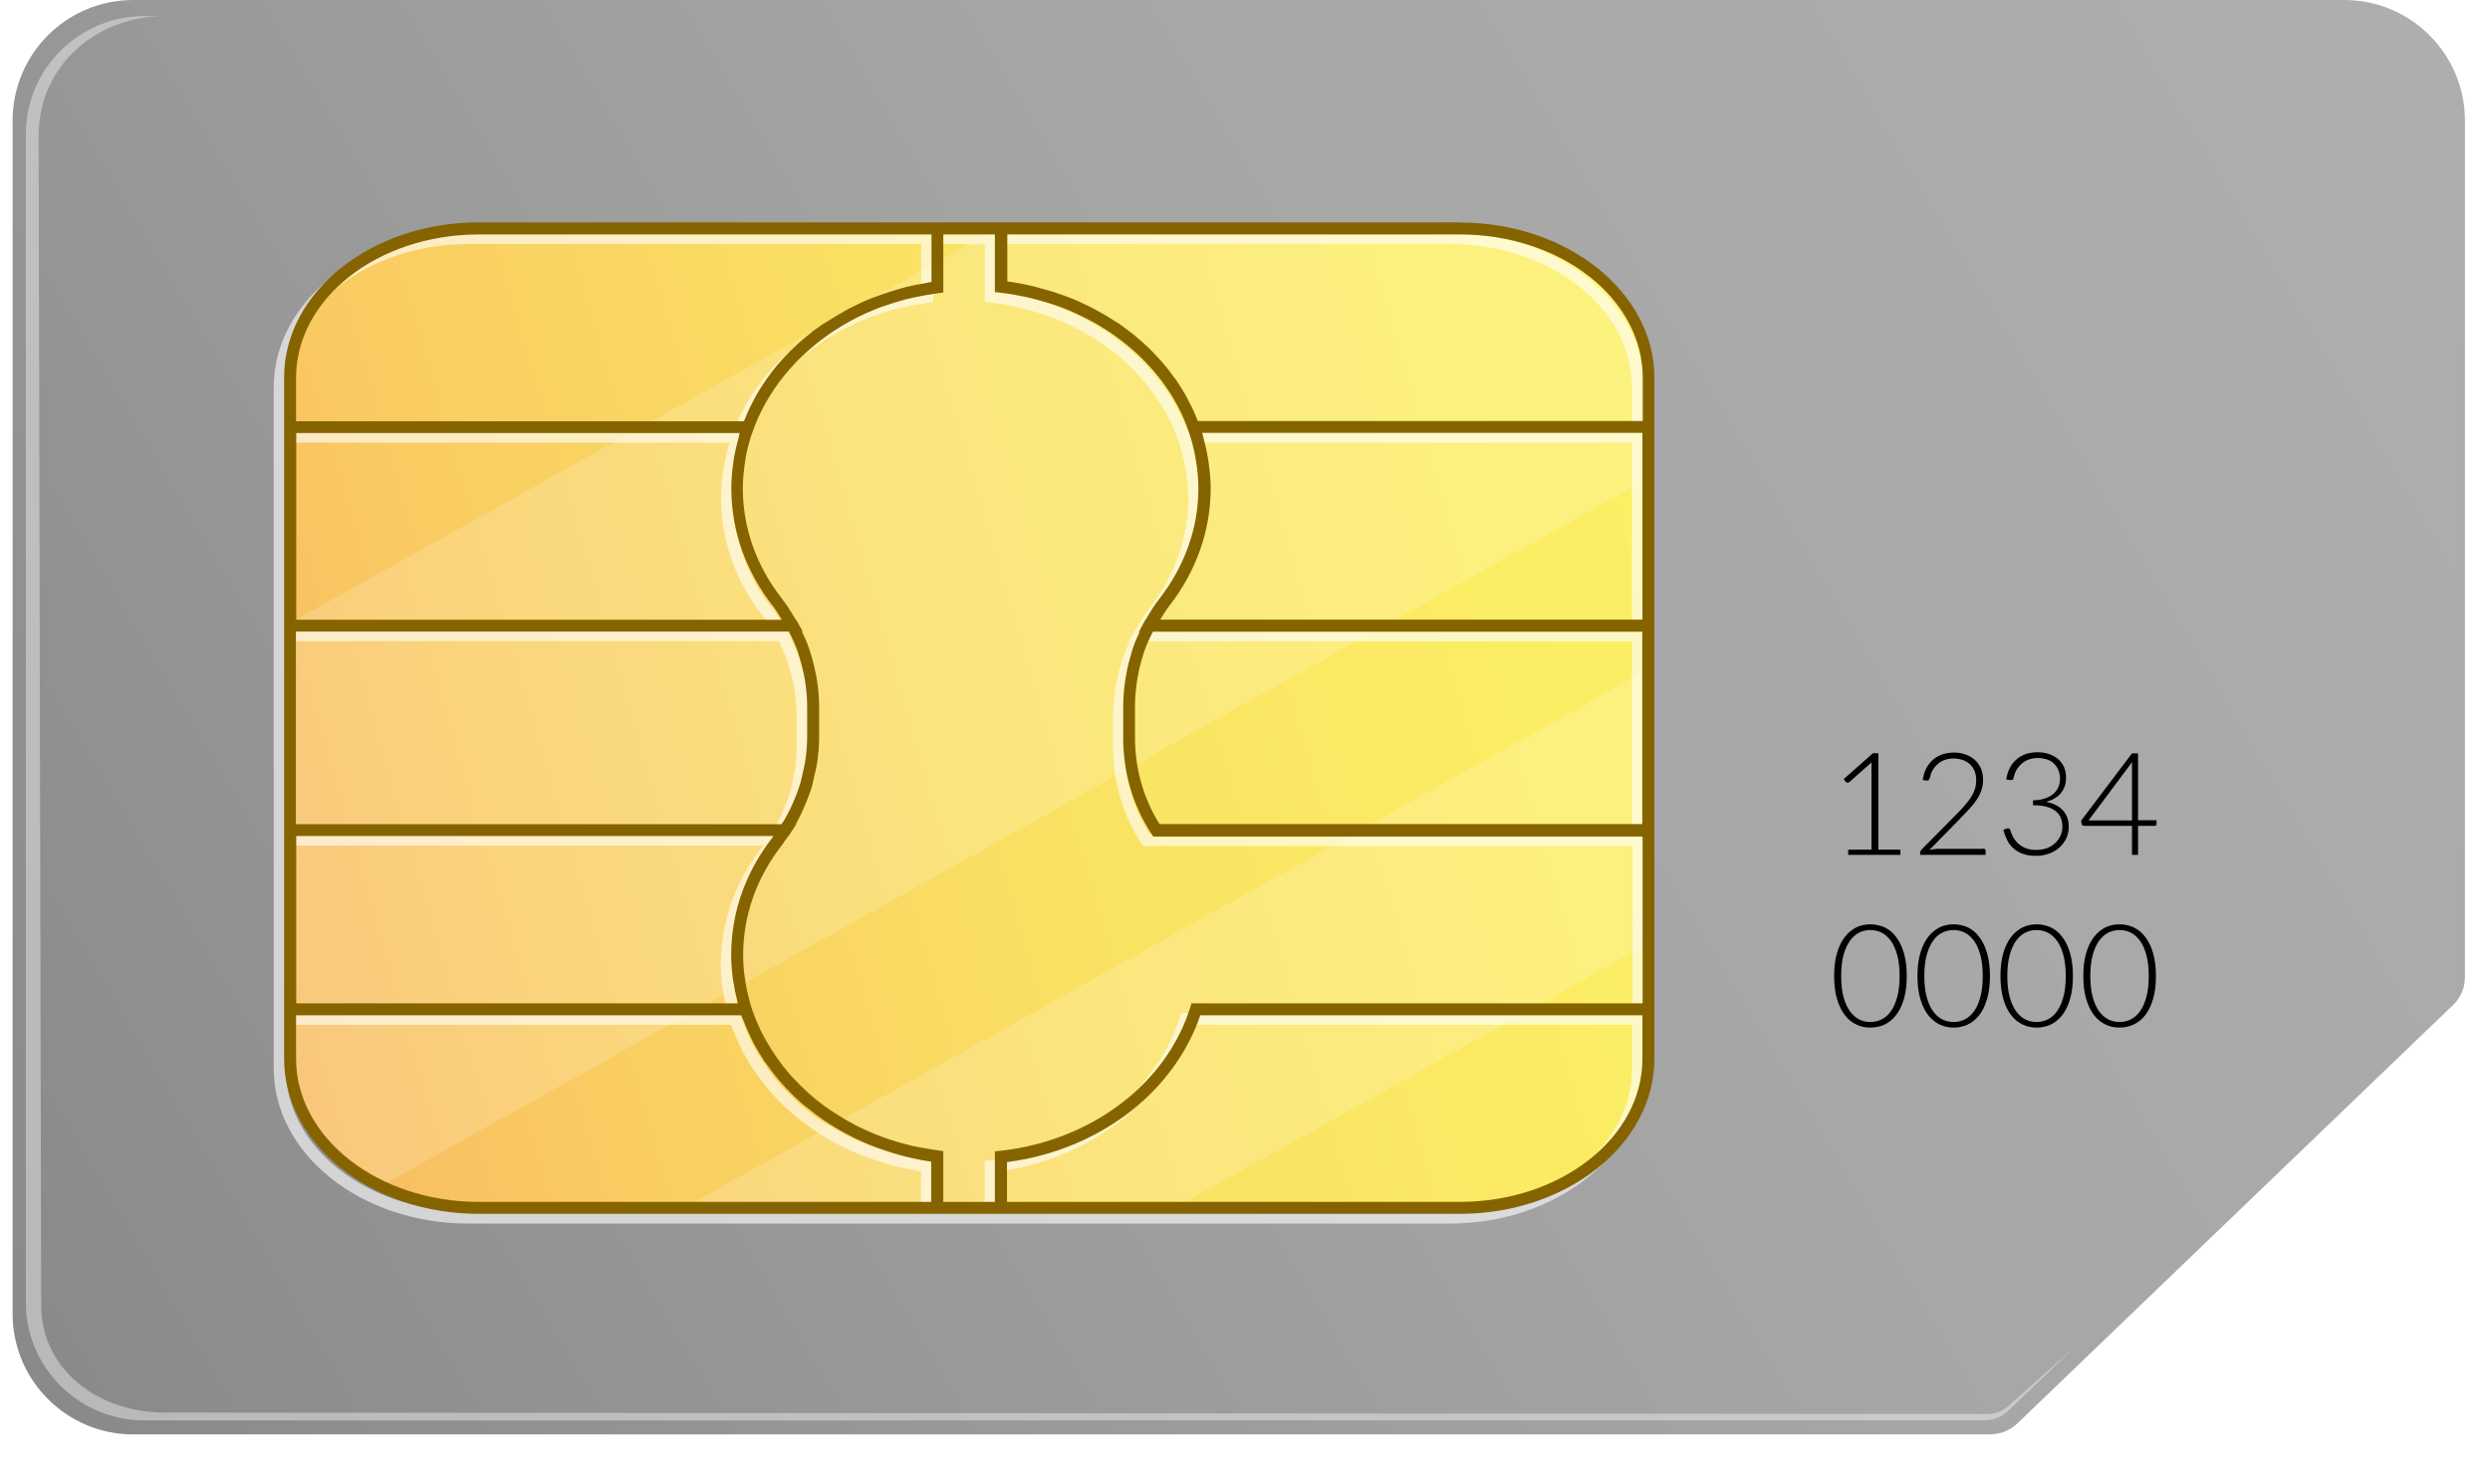 <svg width="156" height="93" viewBox="0 0 156 93" fill="none" xmlns="http://www.w3.org/2000/svg">
<g clip-path="url(#clip0_618_288)">
<path d="M124.71 89.87H8.35C4.18 89.87 0.79 86.49 0.79 82.31V7.56C0.79 3.38 4.17 0 8.35 0H146.87C151.04 0 154.43 3.38 154.43 7.56V61.23C154.43 61.89 154.16 62.51 153.69 62.96L126.38 89.19C125.93 89.62 125.34 89.86 124.71 89.86V89.87Z" fill="url(#paint0_linear_618_288)"/>
<path opacity="0.4" d="M125.89 88.05C125.5 88.4 125 88.59 124.48 88.59L10.28 88.5C6.18 88.5 2.58 85.81 2.58 81.78L2.42 8.45C2.45 3.99 6.18 1.01 10.28 1.01H9.05C4.95 1.01 1.62 4.32 1.62 8.4V81.59C1.62 85.68 4.94 88.99 9.04 88.99H124.34C124.89 88.99 125.41 88.78 125.8 88.4L130.04 84.34L125.88 88.04L125.89 88.05Z" fill="white"/>
<path d="M92.769 14.31H28.669C22.87 14.31 18.169 19.011 18.169 24.81V65.19C18.169 70.989 22.87 75.69 28.669 75.69H92.769C98.568 75.69 103.269 70.989 103.269 65.19V24.81C103.269 19.011 98.568 14.31 92.769 14.31Z" fill="url(#paint1_linear_618_288)"/>
<g opacity="0.48">
<path d="M62.449 14.31H28.309C22.709 14.31 18.179 18.85 18.179 24.44V58.12L18.549 38.82L62.449 14.31Z" fill="url(#paint2_linear_618_288)"/>
<path opacity="0.35" d="M103.279 24.44C103.279 18.85 98.739 14.31 93.149 14.31H62.449L18.549 38.82L18.179 58.12V65.56C18.179 69.43 20.349 72.79 23.539 74.49L103.279 29.96V24.44Z" fill="white"/>
<path d="M73.599 75.69L103.269 59.12L103.279 58.98V41.92L42.799 75.69H73.599Z" fill="url(#paint3_linear_618_288)"/>
<path opacity="0.35" d="M73.599 75.69L103.269 59.12L103.279 58.98V41.92L42.799 75.69H73.599Z" fill="white"/>
</g>
<path opacity="0.61" d="M90.809 14.54H29.339C22.619 14.54 17.149 18.9 17.149 24.26V66.94C17.149 72.3 22.619 76.66 29.339 76.66H90.809C97.529 76.66 102.999 72.3 102.999 66.94V24.26C102.999 18.9 97.529 14.54 90.809 14.54ZM17.899 24.26C17.899 19.31 23.029 15.29 29.339 15.29H57.709V18.26C57.599 18.28 57.489 18.31 57.369 18.33C56.949 18.4 56.529 18.48 56.129 18.58C55.919 18.63 55.719 18.69 55.519 18.75C55.149 18.86 54.779 18.98 54.419 19.11C54.259 19.17 54.109 19.22 53.949 19.28C53.469 19.47 53.009 19.69 52.559 19.92C52.379 20.01 52.199 20.12 52.029 20.22C51.739 20.38 51.459 20.56 51.189 20.73C51.049 20.82 50.889 20.9 50.749 21C50.449 21.21 50.149 21.44 49.879 21.67L49.749 21.77C49.479 22 49.229 22.23 48.929 22.52L48.849 22.59C48.599 22.84 48.369 23.1 48.139 23.36L48.039 23.47C47.539 24.07 47.099 24.71 46.729 25.36C46.679 25.45 46.629 25.54 46.589 25.63L46.509 25.79C46.409 25.98 46.309 26.17 46.219 26.37C46.159 26.5 46.109 26.63 46.059 26.76L45.959 26.99H17.899V24.27V24.26ZM17.899 27.73H45.689C45.659 27.84 45.649 27.95 45.619 28.05C45.509 28.42 45.429 28.8 45.359 29.19C45.329 29.35 45.309 29.51 45.279 29.67C45.209 30.17 45.169 30.67 45.169 31.18C45.169 31.18 45.169 31.18 45.169 31.19C45.169 33.85 46.079 36.41 47.789 38.59C47.999 38.85 48.159 39.14 48.329 39.42H17.909V27.73H17.899ZM17.899 40.17H48.779C48.989 40.58 49.179 40.99 49.329 41.42C49.369 41.54 49.399 41.66 49.439 41.79C49.559 42.16 49.649 42.54 49.719 42.93C49.749 43.07 49.769 43.2 49.789 43.34C49.859 43.84 49.909 44.35 49.909 44.87V46.77C49.909 47.31 49.859 47.83 49.779 48.35C49.749 48.54 49.699 48.73 49.659 48.92C49.589 49.24 49.519 49.56 49.419 49.87C49.349 50.08 49.269 50.29 49.189 50.5C49.079 50.78 48.959 51.05 48.829 51.32C48.729 51.52 48.619 51.72 48.509 51.92C48.449 52.03 48.369 52.13 48.299 52.24H17.879V40.18L17.899 40.17ZM17.899 52.98H47.819C47.819 52.98 47.789 53.01 47.779 53.03C46.059 55.22 45.159 57.77 45.159 60.43C45.159 60.91 45.199 61.39 45.259 61.86C45.259 61.93 45.279 61.99 45.289 62.06C45.359 62.51 45.449 62.95 45.559 63.38C45.559 63.4 45.559 63.43 45.569 63.45H17.899V52.97V52.98ZM57.709 75.9H29.339C23.029 75.9 17.899 71.88 17.899 66.93V64.21H45.789C45.829 64.33 45.899 64.45 45.949 64.57C46.049 64.84 46.169 65.11 46.289 65.37C46.389 65.58 46.479 65.79 46.589 65.99C46.789 66.36 46.999 66.71 47.229 67.06C47.369 67.26 47.519 67.46 47.669 67.66C47.819 67.86 47.979 68.06 48.149 68.26C48.309 68.44 48.459 68.62 48.629 68.8C48.939 69.13 49.259 69.44 49.599 69.74C49.709 69.83 49.829 69.92 49.939 70.01C50.259 70.27 50.579 70.51 50.919 70.75C51.039 70.83 51.159 70.91 51.279 70.99C52.219 71.6 53.239 72.11 54.319 72.51C54.369 72.53 54.419 72.55 54.469 72.56C55.499 72.93 56.569 73.22 57.699 73.38V75.9H57.709ZM102.249 66.93C102.249 71.88 97.119 75.9 90.809 75.9H62.439V73.41C63.159 73.32 63.859 73.18 64.539 73C69.309 71.74 73.089 68.47 74.549 64.21H102.249V66.93ZM102.249 63.46H73.999L73.919 63.72C72.589 67.93 68.839 71.16 64.109 72.33C63.429 72.5 62.739 72.62 62.019 72.7L61.689 72.74V75.9H58.459V72.72H58.399L57.869 72.64C57.779 72.63 57.699 72.61 57.609 72.6L57.489 72.58C57.209 72.53 56.929 72.49 56.659 72.43H56.649C56.559 72.41 56.459 72.38 56.369 72.36C55.199 72.08 54.089 71.67 53.059 71.15C52.989 71.12 52.919 71.08 52.849 71.04C52.449 70.83 52.059 70.6 51.679 70.36C51.569 70.29 51.459 70.22 51.359 70.15C50.959 69.88 50.579 69.59 50.219 69.28C50.079 69.16 49.939 69.03 49.809 68.9C49.589 68.7 49.389 68.5 49.189 68.29C49.029 68.12 48.869 67.96 48.729 67.78C48.529 67.55 48.339 67.3 48.159 67.05C47.969 66.79 47.789 66.52 47.619 66.24C47.489 66.03 47.359 65.81 47.249 65.59C47.139 65.39 47.039 65.19 46.949 64.99C46.789 64.64 46.649 64.29 46.519 63.93L46.459 63.74C46.299 63.22 46.179 62.71 46.089 62.19C46.079 62.12 46.069 62.06 46.059 61.99C45.979 61.48 45.939 60.96 45.939 60.45C45.939 57.97 46.789 55.58 48.399 53.53C48.449 53.47 48.479 53.4 48.519 53.34C48.599 53.23 48.689 53.11 48.769 53H48.789L48.899 52.83C48.899 52.83 48.939 52.76 48.959 52.73L49.279 52.25H49.239C49.339 52.08 49.429 51.9 49.519 51.72C49.659 51.44 49.779 51.15 49.899 50.86C49.989 50.63 50.089 50.39 50.169 50.15C50.279 49.82 50.349 49.48 50.419 49.14C50.469 48.93 50.529 48.72 50.559 48.5C50.649 47.94 50.699 47.36 50.699 46.78V44.88C50.699 44.33 50.649 43.79 50.569 43.26C50.539 43.07 50.499 42.88 50.459 42.69C50.389 42.34 50.309 42 50.199 41.66C50.139 41.46 50.079 41.27 50.009 41.08C49.899 40.77 49.759 40.48 49.619 40.18H49.669L49.379 39.65V39.63C49.379 39.63 49.349 39.6 49.339 39.59L49.249 39.43H49.229C48.969 38.98 48.689 38.53 48.379 38.13C46.769 36.08 45.919 33.68 45.919 31.2C45.919 31.2 45.919 31.2 45.919 31.19C45.919 30.64 45.979 30.09 46.059 29.55C46.079 29.42 46.099 29.29 46.119 29.16C46.209 28.67 46.349 28.19 46.509 27.72C47.399 25.14 49.249 22.88 51.709 21.29C51.959 21.13 52.209 20.97 52.469 20.83C52.679 20.71 52.879 20.6 53.099 20.49C53.479 20.3 53.879 20.12 54.279 19.96C54.469 19.88 54.669 19.82 54.869 19.75C55.229 19.62 55.599 19.51 55.969 19.41C56.169 19.36 56.369 19.3 56.569 19.26C56.989 19.17 57.409 19.09 57.829 19.03C57.929 19.01 58.029 18.99 58.139 18.98L58.469 18.94V15.3H61.699V18.91L62.029 18.95C62.059 18.95 62.079 18.95 62.109 18.96C62.649 19.02 63.179 19.12 63.699 19.23C63.849 19.26 63.999 19.3 64.149 19.34C64.629 19.46 65.109 19.6 65.579 19.77C65.639 19.79 65.699 19.81 65.759 19.83C66.269 20.02 66.769 20.24 67.249 20.48C67.379 20.54 67.509 20.61 67.639 20.68C68.059 20.9 68.459 21.14 68.849 21.4C70.919 22.78 72.539 24.63 73.489 26.76C73.509 26.8 73.519 26.84 73.539 26.88C73.649 27.14 73.749 27.4 73.839 27.67C74.009 28.17 74.149 28.67 74.239 29.18C74.259 29.3 74.279 29.42 74.299 29.54C74.389 30.09 74.439 30.64 74.449 31.2C74.449 33.68 73.599 36.07 72.009 38.12C71.689 38.53 71.409 38.98 71.149 39.44H71.129L71.049 39.59C71.049 39.59 71.029 39.62 71.019 39.64L70.719 40.2H70.769C70.629 40.5 70.489 40.8 70.379 41.11C70.329 41.26 70.279 41.41 70.239 41.57C70.119 41.96 70.019 42.35 69.949 42.75C69.919 42.9 69.889 43.05 69.869 43.2C69.789 43.74 69.739 44.29 69.739 44.85V46.84C69.739 49 70.349 51.08 71.509 52.84L71.619 53.01H102.279V63.49L102.249 63.46ZM102.249 52.23H71.999C70.989 50.63 70.459 48.76 70.459 46.82V44.83C70.459 44.31 70.509 43.8 70.579 43.3C70.599 43.17 70.619 43.04 70.649 42.91C70.719 42.51 70.819 42.12 70.939 41.74C70.969 41.63 70.999 41.52 71.039 41.41C71.189 40.99 71.369 40.58 71.579 40.18H102.249V52.24V52.23ZM102.249 39.42H72.029C72.209 39.14 72.379 38.84 72.589 38.57C74.289 36.39 75.189 33.84 75.189 31.2V31.18C75.189 30.67 75.139 30.16 75.069 29.66C75.049 29.51 75.029 29.36 74.999 29.21C74.929 28.79 74.829 28.38 74.719 27.98C74.699 27.9 74.689 27.81 74.659 27.73H102.239V39.42H102.249ZM74.389 26.98C74.389 26.98 74.389 26.97 74.389 26.96L74.279 26.7C74.279 26.7 74.279 26.68 74.269 26.67C74.249 26.62 74.229 26.56 74.199 26.51C74.169 26.45 74.149 26.38 74.119 26.32C74.029 26.12 73.919 25.92 73.799 25.69L73.729 25.55C73.689 25.47 73.649 25.39 73.609 25.32C73.419 24.99 73.219 24.67 72.999 24.36L72.859 24.18C72.679 23.93 72.489 23.68 72.279 23.43L72.079 23.2C71.879 22.98 71.679 22.76 71.469 22.55L71.259 22.34C71.079 22.16 70.879 22 70.689 21.83C70.669 21.82 70.659 21.8 70.639 21.79C70.609 21.77 70.589 21.74 70.559 21.72L70.359 21.56C70.189 21.42 69.989 21.28 69.809 21.14C69.749 21.09 69.689 21.05 69.619 21C69.579 20.97 69.539 20.94 69.499 20.91L69.409 20.85C69.329 20.79 69.239 20.75 69.159 20.7C68.809 20.47 68.449 20.25 68.069 20.05C67.939 19.98 67.809 19.91 67.679 19.84C67.199 19.6 66.709 19.38 66.199 19.18C66.089 19.14 65.989 19.11 65.879 19.07C65.449 18.92 65.009 18.78 64.559 18.66C64.409 18.62 64.259 18.58 64.109 18.54C63.559 18.41 62.999 18.3 62.429 18.22V15.28H90.799C97.109 15.28 102.239 19.3 102.239 24.25V26.97H74.379L74.389 26.98Z" fill="white"/>
<path d="M91.459 13.93H29.989C23.269 13.93 17.799 18.29 17.799 23.65V66.33C17.799 71.69 23.269 76.05 29.989 76.05H91.459C98.179 76.05 103.649 71.69 103.649 66.33V23.66C103.649 18.3 98.179 13.94 91.459 13.94V13.93ZM18.549 23.66C18.549 18.71 23.679 14.69 29.989 14.69H58.359V17.66C58.249 17.68 58.139 17.71 58.019 17.73C57.599 17.8 57.179 17.88 56.779 17.98C56.569 18.03 56.369 18.09 56.169 18.15C55.789 18.26 55.429 18.38 55.069 18.51C54.919 18.57 54.759 18.62 54.609 18.68C54.129 18.87 53.669 19.09 53.219 19.32C53.039 19.41 52.869 19.52 52.689 19.62C52.399 19.78 52.119 19.96 51.849 20.13C51.709 20.22 51.549 20.3 51.409 20.4C51.109 20.61 50.809 20.84 50.539 21.07L50.409 21.17C50.139 21.4 49.889 21.63 49.589 21.92L49.509 21.99C49.259 22.24 49.029 22.5 48.799 22.76L48.699 22.87C48.199 23.47 47.759 24.11 47.379 24.76C47.329 24.85 47.279 24.94 47.239 25.03L47.159 25.19C47.059 25.38 46.959 25.57 46.869 25.77C46.809 25.9 46.759 26.03 46.709 26.16L46.609 26.39H18.549V23.67V23.66ZM18.549 27.13H46.339C46.309 27.24 46.289 27.35 46.269 27.46C46.159 27.83 46.069 28.21 45.999 28.6C45.969 28.76 45.949 28.92 45.929 29.08C45.859 29.58 45.819 30.08 45.819 30.59C45.819 30.59 45.819 30.59 45.819 30.6C45.819 33.26 46.729 35.82 48.439 38C48.649 38.26 48.809 38.55 48.979 38.83H18.559V27.14L18.549 27.13ZM18.549 39.57H49.429C49.639 39.98 49.829 40.39 49.979 40.82C50.019 40.94 50.049 41.06 50.089 41.19C50.209 41.56 50.299 41.94 50.379 42.33C50.409 42.47 50.429 42.6 50.449 42.74C50.519 43.24 50.569 43.75 50.569 44.27V46.17C50.569 46.71 50.519 47.23 50.439 47.75C50.409 47.94 50.359 48.13 50.319 48.32C50.249 48.64 50.179 48.96 50.079 49.27C50.009 49.48 49.929 49.69 49.849 49.9C49.739 50.18 49.619 50.45 49.489 50.72C49.389 50.92 49.279 51.12 49.169 51.32C49.109 51.43 49.029 51.53 48.959 51.64H18.539V39.58L18.549 39.57ZM18.549 52.38H48.469C48.469 52.38 48.439 52.41 48.429 52.43C46.709 54.62 45.809 57.17 45.809 59.83C45.809 60.33 45.849 60.8 45.909 61.27C45.909 61.34 45.929 61.4 45.939 61.47C46.009 61.92 46.099 62.36 46.209 62.79C46.209 62.81 46.209 62.84 46.229 62.86H18.559V52.38H18.549ZM58.359 75.3H29.989C23.679 75.3 18.549 71.28 18.549 66.33V63.61H46.439C46.479 63.73 46.549 63.85 46.589 63.97C46.699 64.24 46.809 64.51 46.929 64.77C47.029 64.98 47.119 65.19 47.229 65.39C47.429 65.75 47.639 66.11 47.869 66.46C48.009 66.66 48.159 66.86 48.309 67.06C48.459 67.26 48.619 67.46 48.789 67.66C48.949 67.84 49.099 68.02 49.269 68.2C49.579 68.53 49.899 68.84 50.239 69.14C50.349 69.23 50.469 69.32 50.579 69.41C50.899 69.67 51.219 69.91 51.559 70.15C51.679 70.23 51.799 70.31 51.919 70.39C52.859 71 53.879 71.51 54.959 71.91C55.009 71.93 55.059 71.94 55.109 71.96C56.129 72.33 57.209 72.62 58.339 72.78V75.3H58.359ZM102.899 66.33C102.899 71.28 97.769 75.3 91.459 75.3H63.089V72.81C63.809 72.71 64.509 72.58 65.189 72.4C69.959 71.14 73.739 67.87 75.199 63.61H102.899V66.33ZM102.899 62.86H74.649L74.569 63.12C73.239 67.33 69.489 70.56 64.759 71.73C64.079 71.9 63.389 72.02 62.669 72.1L62.329 72.14V75.3H59.099V72.12L59.029 72.11L58.499 72.03C58.409 72.02 58.319 72 58.239 71.99L58.119 71.97C57.839 71.92 57.559 71.88 57.289 71.82H57.279C57.179 71.8 57.089 71.77 56.999 71.75C55.829 71.47 54.719 71.06 53.689 70.54C53.619 70.51 53.549 70.47 53.479 70.43C53.079 70.22 52.689 69.99 52.309 69.74C52.199 69.67 52.089 69.6 51.989 69.53C51.589 69.26 51.209 68.97 50.849 68.66C50.709 68.54 50.569 68.41 50.439 68.28C50.219 68.08 50.019 67.88 49.819 67.67C49.659 67.5 49.499 67.34 49.359 67.16C49.159 66.93 48.969 66.68 48.789 66.43C48.599 66.17 48.419 65.9 48.249 65.62C48.119 65.41 47.989 65.19 47.869 64.97C47.759 64.77 47.659 64.57 47.569 64.37C47.409 64.02 47.269 63.67 47.139 63.31L47.079 63.12C46.919 62.6 46.799 62.09 46.709 61.57C46.699 61.5 46.689 61.44 46.679 61.37C46.599 60.86 46.559 60.34 46.559 59.83C46.559 57.35 47.409 54.95 49.019 52.91C49.069 52.85 49.099 52.78 49.139 52.72C49.229 52.61 49.309 52.49 49.389 52.38H49.409L49.519 52.21C49.519 52.21 49.559 52.14 49.579 52.11L49.899 51.63H49.859C49.959 51.46 50.049 51.28 50.139 51.1C50.279 50.82 50.399 50.53 50.519 50.24C50.609 50 50.709 49.77 50.789 49.53C50.899 49.2 50.969 48.86 51.039 48.52C51.089 48.31 51.149 48.1 51.179 47.88C51.269 47.32 51.319 46.74 51.319 46.16V44.26C51.319 43.71 51.269 43.17 51.189 42.64C51.159 42.45 51.119 42.26 51.079 42.07C51.009 41.72 50.919 41.38 50.819 41.04C50.759 40.84 50.699 40.65 50.629 40.46C50.519 40.15 50.379 39.86 50.239 39.56H50.289L49.999 39.04C49.999 39.04 49.999 39.04 49.999 39.03V39.01C49.999 39.01 49.969 38.98 49.959 38.97L49.869 38.82H49.849C49.589 38.37 49.309 37.92 48.999 37.52C47.389 35.47 46.539 33.07 46.539 30.59C46.539 30.59 46.539 30.59 46.539 30.58C46.539 30.03 46.599 29.48 46.679 28.94C46.699 28.81 46.719 28.68 46.739 28.55C46.829 28.06 46.969 27.58 47.129 27.11C48.019 24.53 49.869 22.27 52.329 20.68C52.579 20.52 52.829 20.36 53.089 20.22C53.299 20.1 53.499 19.99 53.719 19.88C54.099 19.69 54.499 19.51 54.899 19.35C55.089 19.27 55.289 19.21 55.489 19.14C55.849 19.01 56.219 18.9 56.589 18.8C56.789 18.75 56.989 18.69 57.199 18.65C57.619 18.56 58.039 18.48 58.459 18.42C58.559 18.4 58.659 18.38 58.769 18.37L59.099 18.33V14.69H62.329V18.3L62.669 18.34C62.699 18.34 62.719 18.34 62.749 18.35C63.289 18.41 63.819 18.51 64.339 18.62C64.489 18.65 64.639 18.69 64.789 18.73C65.269 18.85 65.749 18.99 66.219 19.16C66.279 19.18 66.339 19.2 66.399 19.22C66.909 19.41 67.409 19.63 67.889 19.87C68.019 19.93 68.149 20 68.279 20.07C68.699 20.29 69.099 20.53 69.489 20.79C71.559 22.17 73.179 24.02 74.129 26.15C74.149 26.19 74.159 26.23 74.179 26.27C74.289 26.53 74.389 26.79 74.479 27.06C74.649 27.56 74.789 28.06 74.879 28.57C74.899 28.69 74.919 28.81 74.939 28.93C75.029 29.48 75.079 30.03 75.079 30.59C75.079 30.59 75.079 30.59 75.079 30.6C75.079 33.07 74.229 35.46 72.639 37.51C72.319 37.92 72.039 38.37 71.779 38.83H71.759L71.679 38.98C71.679 38.98 71.659 39.01 71.649 39.03L71.349 39.59H71.399C71.259 39.89 71.119 40.19 71.009 40.51C70.959 40.66 70.909 40.81 70.869 40.97C70.749 41.36 70.649 41.75 70.579 42.15C70.549 42.3 70.519 42.45 70.499 42.6C70.419 43.14 70.369 43.69 70.369 44.25V46.24C70.369 48.4 70.979 50.48 72.139 52.24L72.249 52.41H102.909V62.89L102.899 62.86ZM102.899 51.63H72.649C71.639 50.03 71.109 48.16 71.109 46.22V44.23C71.109 43.71 71.159 43.2 71.229 42.7C71.249 42.57 71.269 42.44 71.299 42.31C71.369 41.91 71.469 41.52 71.589 41.14C71.619 41.03 71.649 40.92 71.689 40.81C71.839 40.39 72.019 39.98 72.229 39.58H102.889V51.64L102.899 51.63ZM102.899 38.82H72.689C72.869 38.53 73.039 38.24 73.249 37.97C74.949 35.79 75.849 33.24 75.849 30.59V30.57C75.849 30.06 75.799 29.55 75.729 29.05C75.709 28.9 75.689 28.75 75.659 28.6C75.589 28.18 75.489 27.77 75.379 27.37C75.359 27.29 75.349 27.2 75.319 27.12H102.899V38.81V38.82ZM75.039 26.38C75.039 26.38 75.039 26.37 75.039 26.36L74.929 26.1C74.929 26.1 74.929 26.08 74.919 26.07C74.899 26.02 74.879 25.96 74.849 25.91C74.819 25.85 74.799 25.78 74.769 25.72C74.679 25.52 74.569 25.32 74.449 25.09L74.379 24.95C74.339 24.87 74.299 24.79 74.259 24.72C74.069 24.39 73.869 24.07 73.659 23.77L73.519 23.59C73.339 23.34 73.149 23.09 72.939 22.84L72.739 22.61C72.539 22.39 72.339 22.17 72.129 21.96L71.919 21.75C71.739 21.57 71.539 21.41 71.349 21.24C71.329 21.23 71.319 21.21 71.299 21.2C71.269 21.18 71.249 21.15 71.219 21.13L71.029 20.97C70.859 20.83 70.659 20.69 70.479 20.55C70.419 20.5 70.359 20.46 70.289 20.41C70.249 20.38 70.209 20.35 70.169 20.32L70.079 20.26C69.999 20.2 69.909 20.16 69.829 20.11C69.479 19.88 69.119 19.66 68.739 19.46C68.609 19.39 68.479 19.32 68.349 19.25C67.869 19.01 67.379 18.78 66.869 18.59C66.759 18.55 66.659 18.52 66.549 18.48C66.119 18.32 65.679 18.19 65.229 18.07C65.079 18.03 64.929 17.99 64.789 17.95C64.239 17.82 63.679 17.7 63.109 17.63V14.69H91.479C97.789 14.69 102.919 18.71 102.919 23.66V26.38H75.059H75.039Z" fill="#856400"/>
<mask id="mask0_618_288" style="mask-type:luminance" maskUnits="userSpaceOnUse" x="17" y="13" width="87" height="64">
<path d="M72.58 76.06H48.859C31.7 76.06 17.79 62.15 17.79 44.99C17.79 27.83 31.7 13.92 48.85 13.92H72.57C89.73 13.92 103.63 27.83 103.63 44.99C103.63 62.15 89.72 76.06 72.57 76.06H72.58Z" fill="white"/>
</mask>
<g mask="url(#mask0_618_288)">
<path style="mix-blend-mode:screen" opacity="0.41" d="M-85.02 114.05C-89.73 105.5 -30.32 63.68 47.68 20.63C125.67 -22.41 192.71 -50.39 197.42 -41.84C202.13 -33.29 142.72 8.53 64.72 51.58C-13.27 94.63 -80.32 122.6 -85.02 114.05Z" fill="url(#paint4_radial_618_288)"/>
<path style="mix-blend-mode:screen" opacity="0.41" d="M-29.001 123.87C-31.441 119.46 15.889 88.67 76.709 55.1C137.529 21.53 188.799 -2.11 191.239 2.3C193.679 6.71 146.349 37.5 85.529 71.07C24.709 104.64 -26.571 128.28 -29.001 123.87Z" fill="url(#paint5_radial_618_288)"/>
</g>
<path d="M119.06 53.23V53.56H115.79V53.23H117.25V48.08C117.25 47.98 117.25 47.87 117.26 47.76L115.86 49C115.86 49 115.78 49.05 115.74 49.04C115.7 49.04 115.67 49.01 115.64 48.99L115.51 48.81L117.34 47.19H117.68V53.23H119.07H119.06Z" fill="black"/>
<path d="M124.25 53.16C124.25 53.16 124.34 53.18 124.36 53.2C124.39 53.23 124.4 53.26 124.4 53.31V53.56H120.3V53.41C120.3 53.41 120.3 53.34 120.33 53.31C120.35 53.27 120.37 53.25 120.39 53.22L122.56 51.03C122.74 50.85 122.91 50.67 123.06 50.5C123.21 50.33 123.34 50.16 123.46 49.99C123.57 49.82 123.66 49.64 123.72 49.46C123.78 49.28 123.81 49.08 123.81 48.88C123.81 48.65 123.77 48.44 123.69 48.27C123.61 48.1 123.51 47.96 123.38 47.85C123.25 47.74 123.1 47.66 122.93 47.6C122.76 47.55 122.58 47.52 122.4 47.52C122.2 47.52 122.01 47.55 121.85 47.61C121.68 47.67 121.53 47.75 121.4 47.87C121.27 47.98 121.16 48.11 121.08 48.26C120.99 48.41 120.94 48.58 120.9 48.75C120.88 48.82 120.85 48.86 120.82 48.88C120.79 48.9 120.74 48.91 120.68 48.9L120.46 48.87C120.5 48.6 120.57 48.36 120.68 48.14C120.79 47.93 120.93 47.75 121.1 47.6C121.27 47.45 121.47 47.34 121.69 47.26C121.91 47.19 122.16 47.15 122.42 47.15C122.66 47.15 122.89 47.18 123.11 47.26C123.33 47.33 123.52 47.44 123.69 47.58C123.86 47.72 123.99 47.9 124.09 48.11C124.19 48.32 124.24 48.58 124.24 48.86C124.24 49.1 124.2 49.32 124.13 49.53C124.06 49.73 123.96 49.93 123.83 50.12C123.7 50.31 123.56 50.49 123.39 50.67C123.22 50.85 123.05 51.03 122.87 51.22L120.88 53.25C120.97 53.23 121.07 53.21 121.18 53.2C121.28 53.19 121.39 53.18 121.49 53.18H124.23L124.25 53.16Z" fill="black"/>
<path d="M125.69 48.85C125.73 48.58 125.8 48.34 125.91 48.12C126.02 47.91 126.16 47.73 126.33 47.58C126.5 47.43 126.7 47.32 126.92 47.24C127.14 47.17 127.39 47.13 127.65 47.13C127.89 47.13 128.12 47.16 128.34 47.23C128.55 47.3 128.74 47.4 128.91 47.53C129.07 47.66 129.2 47.83 129.3 48.03C129.39 48.23 129.44 48.46 129.44 48.72C129.44 48.93 129.41 49.11 129.35 49.28C129.29 49.45 129.2 49.59 129.09 49.72C128.98 49.85 128.85 49.95 128.69 50.04C128.54 50.13 128.37 50.19 128.19 50.24C128.66 50.33 129.01 50.51 129.25 50.78C129.49 51.05 129.61 51.39 129.61 51.8C129.61 52.06 129.56 52.3 129.45 52.53C129.35 52.75 129.2 52.94 129.02 53.1C128.84 53.26 128.62 53.39 128.38 53.48C128.13 53.57 127.86 53.62 127.57 53.62C127.21 53.62 126.91 53.57 126.67 53.47C126.43 53.37 126.23 53.25 126.08 53.09C125.92 52.93 125.8 52.76 125.72 52.57C125.63 52.38 125.56 52.18 125.51 51.99L125.68 51.92C125.68 51.92 125.78 51.89 125.83 51.9C125.88 51.9 125.92 51.94 125.94 52C125.96 52.03 125.98 52.09 126 52.17C126.03 52.25 126.06 52.33 126.11 52.42C126.16 52.51 126.22 52.61 126.3 52.7C126.38 52.8 126.47 52.89 126.59 52.97C126.71 53.05 126.84 53.12 127 53.17C127.16 53.22 127.35 53.25 127.58 53.25C127.85 53.25 128.08 53.2 128.29 53.12C128.49 53.03 128.66 52.92 128.8 52.78C128.94 52.64 129.04 52.48 129.11 52.31C129.18 52.14 129.21 51.97 129.21 51.81C129.21 51.62 129.18 51.44 129.12 51.27C129.06 51.1 128.96 50.96 128.81 50.84C128.67 50.72 128.48 50.62 128.24 50.55C128.01 50.48 127.72 50.45 127.37 50.45V50.14C127.65 50.14 127.89 50.1 128.1 50.03C128.31 49.96 128.49 49.87 128.63 49.75C128.77 49.63 128.88 49.49 128.95 49.33C129.02 49.17 129.06 48.99 129.06 48.8C129.06 48.58 129.02 48.38 128.95 48.22C128.88 48.06 128.77 47.92 128.65 47.81C128.53 47.7 128.38 47.62 128.21 47.57C128.04 47.52 127.87 47.49 127.68 47.49C127.48 47.49 127.29 47.52 127.12 47.58C126.95 47.64 126.8 47.72 126.67 47.84C126.54 47.95 126.43 48.08 126.34 48.23C126.25 48.38 126.19 48.55 126.16 48.72C126.14 48.79 126.12 48.83 126.08 48.85C126.05 48.87 126 48.88 125.94 48.87L125.72 48.84L125.69 48.85Z" fill="black"/>
<path d="M135.11 51.4V51.63C135.11 51.63 135.11 51.69 135.08 51.71C135.06 51.73 135.03 51.74 134.99 51.74H133.95V53.56H133.57V51.74H130.57C130.57 51.74 130.49 51.73 130.47 51.71C130.45 51.69 130.43 51.66 130.42 51.63L130.38 51.42L133.57 47.2H133.95V51.39H135.11V51.4ZM133.57 51.4V48.08C133.57 48.03 133.57 47.97 133.57 47.91C133.57 47.85 133.58 47.79 133.59 47.73L130.85 51.4H133.57Z" fill="black"/>
<path d="M119.46 61.15C119.46 61.71 119.4 62.19 119.28 62.59C119.16 63 119 63.33 118.79 63.6C118.58 63.87 118.34 64.06 118.07 64.19C117.79 64.32 117.5 64.38 117.18 64.38C116.86 64.38 116.57 64.32 116.3 64.19C116.02 64.06 115.78 63.86 115.58 63.6C115.38 63.34 115.21 63 115.09 62.59C114.97 62.18 114.91 61.7 114.91 61.15C114.91 60.6 114.97 60.11 115.09 59.71C115.21 59.3 115.37 58.97 115.58 58.7C115.79 58.43 116.03 58.24 116.3 58.1C116.58 57.97 116.87 57.91 117.18 57.91C117.49 57.91 117.79 57.98 118.07 58.1C118.35 58.23 118.59 58.43 118.79 58.7C119 58.97 119.16 59.3 119.28 59.71C119.4 60.12 119.46 60.6 119.46 61.15ZM119.01 61.15C119.01 60.64 118.96 60.2 118.86 59.83C118.76 59.47 118.63 59.17 118.46 58.94C118.29 58.71 118.1 58.54 117.88 58.43C117.66 58.32 117.42 58.27 117.18 58.27C116.94 58.27 116.7 58.32 116.48 58.43C116.26 58.54 116.06 58.71 115.9 58.94C115.73 59.17 115.6 59.47 115.5 59.83C115.4 60.2 115.35 60.63 115.35 61.15C115.35 61.67 115.4 62.11 115.5 62.47C115.6 62.83 115.73 63.13 115.9 63.36C116.07 63.59 116.26 63.76 116.48 63.87C116.7 63.98 116.93 64.03 117.18 64.03C117.43 64.03 117.66 63.98 117.88 63.87C118.1 63.76 118.3 63.59 118.46 63.36C118.63 63.13 118.76 62.83 118.86 62.47C118.96 62.11 119.01 61.67 119.01 61.15Z" fill="black"/>
<path d="M124.67 61.15C124.67 61.71 124.61 62.19 124.49 62.59C124.37 63 124.21 63.33 124 63.6C123.79 63.87 123.55 64.06 123.28 64.19C123 64.32 122.71 64.38 122.4 64.38C122.09 64.38 121.79 64.32 121.52 64.19C121.25 64.06 121.01 63.86 120.8 63.6C120.59 63.33 120.43 63 120.31 62.59C120.19 62.18 120.13 61.7 120.13 61.15C120.13 60.6 120.19 60.11 120.31 59.71C120.43 59.3 120.59 58.97 120.8 58.7C121.01 58.43 121.25 58.24 121.52 58.1C121.8 57.97 122.09 57.91 122.4 57.91C122.71 57.91 123.01 57.98 123.28 58.1C123.56 58.23 123.8 58.43 124 58.7C124.21 58.97 124.37 59.3 124.49 59.71C124.61 60.12 124.67 60.6 124.67 61.15ZM124.22 61.15C124.22 60.64 124.17 60.2 124.07 59.83C123.97 59.47 123.84 59.17 123.67 58.94C123.5 58.71 123.31 58.54 123.09 58.43C122.87 58.32 122.63 58.27 122.39 58.27C122.15 58.27 121.91 58.32 121.69 58.43C121.47 58.54 121.27 58.71 121.11 58.94C120.94 59.17 120.81 59.47 120.71 59.83C120.61 60.2 120.56 60.63 120.56 61.15C120.56 61.67 120.61 62.11 120.71 62.47C120.81 62.83 120.94 63.13 121.11 63.36C121.28 63.59 121.47 63.76 121.69 63.87C121.91 63.98 122.14 64.03 122.39 64.03C122.64 64.03 122.87 63.98 123.09 63.87C123.31 63.76 123.51 63.59 123.67 63.36C123.84 63.13 123.97 62.83 124.07 62.47C124.17 62.11 124.22 61.67 124.22 61.15Z" fill="black"/>
<path d="M129.87 61.15C129.87 61.71 129.81 62.19 129.69 62.59C129.57 63 129.41 63.33 129.2 63.6C128.99 63.87 128.75 64.06 128.48 64.19C128.2 64.32 127.91 64.38 127.6 64.38C127.29 64.38 126.99 64.32 126.72 64.19C126.44 64.06 126.2 63.86 126 63.6C125.79 63.33 125.63 63 125.51 62.59C125.39 62.18 125.33 61.7 125.33 61.15C125.33 60.6 125.39 60.11 125.51 59.71C125.63 59.3 125.79 58.97 126 58.7C126.21 58.43 126.45 58.24 126.72 58.1C127 57.97 127.29 57.91 127.6 57.91C127.91 57.91 128.21 57.98 128.48 58.1C128.76 58.23 129 58.43 129.2 58.7C129.41 58.97 129.57 59.3 129.69 59.71C129.81 60.12 129.87 60.6 129.87 61.15ZM129.42 61.15C129.42 60.64 129.37 60.2 129.27 59.83C129.17 59.47 129.04 59.17 128.87 58.94C128.7 58.71 128.51 58.54 128.29 58.43C128.07 58.32 127.83 58.27 127.59 58.27C127.35 58.27 127.11 58.32 126.89 58.43C126.67 58.54 126.47 58.71 126.31 58.94C126.14 59.17 126.01 59.47 125.91 59.83C125.81 60.2 125.76 60.63 125.76 61.15C125.76 61.67 125.81 62.11 125.91 62.47C126.01 62.83 126.14 63.13 126.31 63.36C126.48 63.59 126.67 63.76 126.89 63.87C127.11 63.98 127.34 64.03 127.59 64.03C127.84 64.03 128.07 63.98 128.29 63.87C128.51 63.76 128.71 63.59 128.87 63.36C129.04 63.13 129.17 62.83 129.27 62.47C129.37 62.11 129.42 61.67 129.42 61.15Z" fill="black"/>
<path d="M135.07 61.15C135.07 61.71 135.01 62.19 134.89 62.59C134.77 63 134.61 63.33 134.4 63.6C134.19 63.87 133.95 64.06 133.67 64.19C133.39 64.32 133.1 64.38 132.79 64.38C132.48 64.38 132.18 64.32 131.91 64.19C131.64 64.06 131.39 63.86 131.19 63.6C130.99 63.34 130.82 63 130.7 62.59C130.58 62.18 130.52 61.7 130.52 61.15C130.52 60.6 130.58 60.11 130.7 59.71C130.82 59.3 130.98 58.97 131.19 58.7C131.4 58.43 131.64 58.24 131.91 58.1C132.19 57.97 132.48 57.91 132.79 57.91C133.1 57.91 133.4 57.98 133.67 58.1C133.95 58.23 134.19 58.43 134.4 58.7C134.61 58.97 134.77 59.3 134.89 59.71C135.01 60.12 135.07 60.6 135.07 61.15ZM134.62 61.15C134.62 60.64 134.57 60.2 134.47 59.83C134.37 59.47 134.24 59.17 134.07 58.94C133.9 58.71 133.71 58.54 133.49 58.43C133.27 58.32 133.03 58.27 132.79 58.27C132.55 58.27 132.31 58.32 132.09 58.43C131.87 58.54 131.68 58.71 131.51 58.94C131.34 59.17 131.21 59.47 131.11 59.83C131.01 60.2 130.96 60.63 130.96 61.15C130.96 61.67 131.01 62.11 131.11 62.47C131.21 62.83 131.34 63.13 131.51 63.36C131.68 63.59 131.87 63.76 132.09 63.87C132.31 63.98 132.54 64.03 132.79 64.03C133.04 64.03 133.27 63.98 133.49 63.87C133.71 63.76 133.91 63.59 134.07 63.36C134.24 63.13 134.37 62.83 134.47 62.47C134.57 62.11 134.62 61.67 134.62 61.15Z" fill="black"/>
</g>
<defs>
<linearGradient id="paint0_linear_618_288" x1="-32.571" y1="103.43" x2="158.71" y2="-10.29" gradientUnits="userSpaceOnUse">
<stop stop-color="#7D7D7D"/>
<stop offset="0.18" stop-color="#8A8A8A"/>
<stop offset="0.4" stop-color="#999999"/>
<stop offset="0.62" stop-color="#A6A6A6"/>
<stop offset="0.82" stop-color="#ABABAB"/>
<stop offset="1" stop-color="#B0B0B0"/>
</linearGradient>
<linearGradient id="paint1_linear_618_288" x1="4.959" y1="61.16" x2="122.129" y2="27.21" gradientUnits="userSpaceOnUse">
<stop stop-color="#F7B261"/>
<stop offset="0.24" stop-color="#F9CC62"/>
<stop offset="0.5" stop-color="#FAE163"/>
<stop offset="0.75" stop-color="#FBED64"/>
<stop offset="1" stop-color="#FCF265"/>
</linearGradient>
<linearGradient id="paint2_linear_618_288" x1="-0.451" y1="42.87" x2="116.949" y2="8.86" gradientUnits="userSpaceOnUse">
<stop stop-color="#F7B261"/>
<stop offset="0.24" stop-color="#F9CC62"/>
<stop offset="0.5" stop-color="#FAE163"/>
<stop offset="0.75" stop-color="#FBED64"/>
<stop offset="1" stop-color="#FCF265"/>
</linearGradient>
<linearGradient id="paint3_linear_618_288" x1="10.689" y1="81.33" x2="128.089" y2="47.32" gradientUnits="userSpaceOnUse">
<stop stop-color="#F7B261"/>
<stop offset="0.24" stop-color="#F9CC62"/>
<stop offset="0.5" stop-color="#FAE163"/>
<stop offset="0.75" stop-color="#FBED64"/>
<stop offset="1" stop-color="#FCF265"/>
</linearGradient>
<!--<radialGradient id="paint4_radial_618_288" cx="0" cy="0" r="1" gradientUnits="userSpaceOnUse" gradientTransform="translate(192.276 -19.5541) rotate(151.1) scale(160.718 17.6022)">-->
<!--<stop stop-color="#FFFF00"/>-->
<!--<stop offset="0.09" stop-color="#E5E500"/>-->
<!--<stop offset="0.28" stop-color="#A2A203"/>-->
<!--<stop offset="0.51" stop-color="#484807"/>-->
<!--<stop offset="0.91" stop-color="#00000A"/>-->
<!--</radialGradient>-->
<!--<radialGradient id="paint5_radial_618_288" cx="0" cy="0" r="1" gradientUnits="userSpaceOnUse" gradientTransform="translate(26.8766 25.9464) rotate(151.1) scale(125.324 9.0805)">-->
<!--<stop stop-color="#FFFF00"/>-->
<!--<stop offset="0.09" stop-color="#E5E500"/>-->
<!--<stop offset="0.28" stop-color="#A2A203"/>-->
<!--<stop offset="0.51" stop-color="#484807"/>-->
<!--<stop offset="0.91" stop-color="#00000A"/>-->
<!--</radialGradient>-->
<clipPath id="clip0_618_288">
<rect width="154.48" height="92.07" fill="white" transform="translate(0.76)"/>
</clipPath>
</defs>
</svg>
